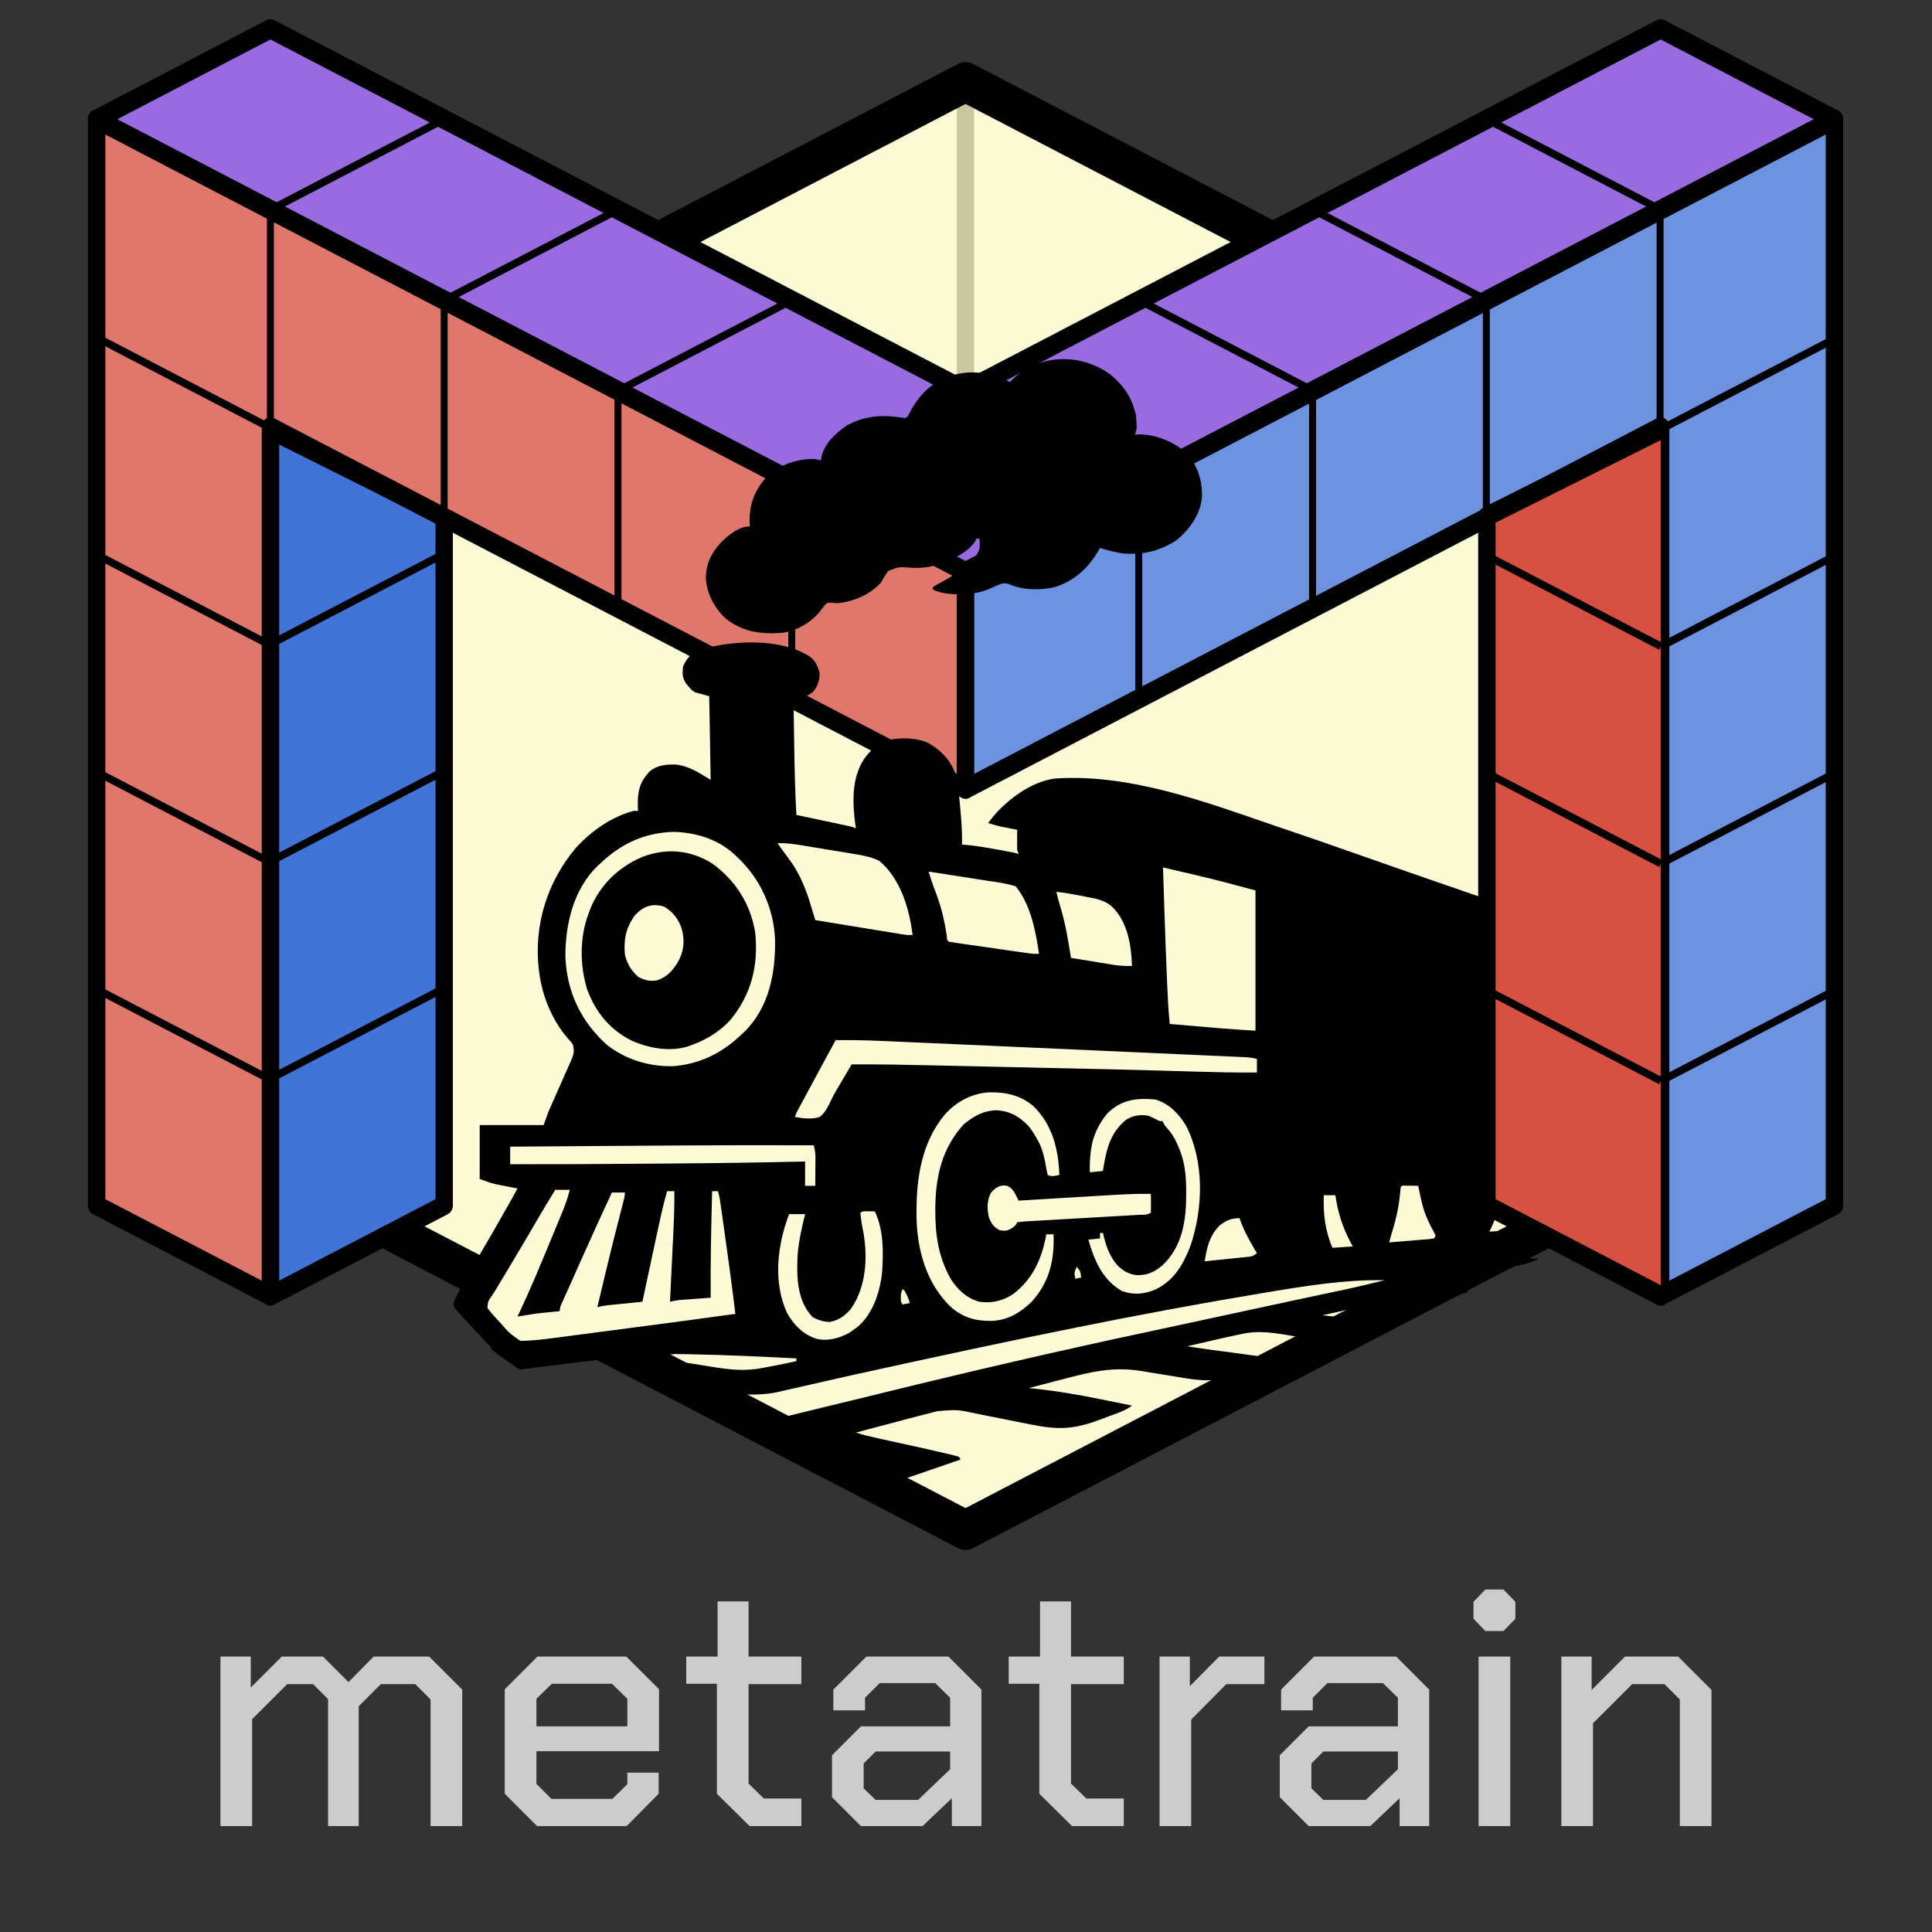 <?xml version="1.0" encoding="UTF-8" standalone="no"?>
<!DOCTYPE svg PUBLIC "-//W3C//DTD SVG 1.1//EN" "http://www.w3.org/Graphics/SVG/1.1/DTD/svg11.dtd">
<svg width="100%" height="100%" viewBox="0 0 1182 1182" version="1.1" xmlns="http://www.w3.org/2000/svg" xmlns:xlink="http://www.w3.org/1999/xlink" xml:space="preserve" xmlns:serif="http://www.serif.com/" style="fill-rule:evenodd;clip-rule:evenodd;stroke-linejoin:bevel;">
    <rect x="0" y="0" width="1182" height="1182" fill="#333333" stroke="none"/>
    <g transform="matrix(1.297,0,0,1.361,-496.585,945.338)">
        <g transform="matrix(160.614,0,0,153.035,475.619,126.284)">
            <path d="M0.07,-0.498L0.159,-0.498L0.159,-0.407L0.25,-0.498L0.371,-0.498L0.446,-0.423L0.52,-0.498L0.683,-0.498L0.78,-0.401L0.78,-0L0.687,-0L0.687,-0.372L0.642,-0.417L0.541,-0.417L0.476,-0.352L0.476,-0L0.386,-0L0.386,-0.373L0.342,-0.417L0.266,-0.417L0.163,-0.314L0.163,-0L0.07,-0L0.07,-0.498Z" style="fill:rgb(204,204,204);fill-rule:nonzero;"/>
        </g>
        <g transform="matrix(160.614,0,0,153.035,611.338,126.284)">
            <path d="M0.06,-0.095L0.06,-0.402L0.156,-0.498L0.417,-0.498L0.513,-0.402L0.513,-0.22L0.153,-0.22L0.153,-0.124L0.197,-0.08L0.376,-0.08L0.42,-0.123L0.42,-0.157L0.512,-0.157L0.512,-0.095L0.418,-0L0.155,-0L0.06,-0.095ZM0.42,-0.293L0.42,-0.374L0.375,-0.418L0.198,-0.418L0.153,-0.374L0.153,-0.293L0.42,-0.293Z" style="fill:rgb(204,204,204);fill-rule:nonzero;"/>
        </g>
        <g transform="matrix(160.614,0,0,153.035,702.567,126.284)">
            <path d="M0.115,-0.095L0.115,-0.418L0.025,-0.418L0.025,-0.498L0.117,-0.498L0.117,-0.66L0.208,-0.66L0.208,-0.498L0.363,-0.498L0.363,-0.417L0.208,-0.417L0.208,-0.125L0.253,-0.081L0.363,-0.081L0.363,-0L0.211,-0L0.115,-0.095Z" style="fill:rgb(204,204,204);fill-rule:nonzero;"/>
        </g>
        <g transform="matrix(160.614,0,0,153.035,766.491,126.284)">
            <path d="M0.055,-0.085L0.055,-0.208L0.14,-0.293L0.402,-0.293L0.402,-0.377L0.358,-0.42L0.195,-0.42L0.152,-0.377L0.152,-0.34L0.059,-0.34L0.059,-0.401L0.156,-0.498L0.397,-0.498L0.494,-0.401L0.494,-0L0.407,-0L0.407,-0.082L0.321,-0L0.14,-0L0.055,-0.085ZM0.308,-0.077L0.402,-0.167L0.402,-0.219L0.183,-0.219L0.148,-0.184L0.148,-0.111L0.183,-0.077L0.308,-0.077Z" style="fill:rgb(204,204,204);fill-rule:nonzero;"/>
        </g>
        <g transform="matrix(160.614,0,0,153.035,854.668,126.284)">
            <path d="M0.115,-0.095L0.115,-0.418L0.025,-0.418L0.025,-0.498L0.117,-0.498L0.117,-0.66L0.208,-0.66L0.208,-0.498L0.363,-0.498L0.363,-0.417L0.208,-0.417L0.208,-0.125L0.253,-0.081L0.363,-0.081L0.363,-0L0.211,-0L0.115,-0.095Z" style="fill:rgb(204,204,204);fill-rule:nonzero;"/>
        </g>
        <g transform="matrix(160.614,0,0,153.035,918.593,126.284)">
            <path d="M0.07,-0.498L0.159,-0.498L0.159,-0.411L0.245,-0.498L0.378,-0.498L0.378,-0.417L0.266,-0.417L0.163,-0.313L0.163,-0L0.07,-0L0.07,-0.498Z" style="fill:rgb(204,204,204);fill-rule:nonzero;"/>
        </g>
        <g transform="matrix(160.614,0,0,153.035,977.699,126.284)">
            <path d="M0.055,-0.085L0.055,-0.208L0.14,-0.293L0.402,-0.293L0.402,-0.377L0.358,-0.42L0.195,-0.42L0.152,-0.377L0.152,-0.34L0.059,-0.34L0.059,-0.401L0.156,-0.498L0.397,-0.498L0.494,-0.401L0.494,-0L0.407,-0L0.407,-0.082L0.321,-0L0.14,-0L0.055,-0.085ZM0.308,-0.077L0.402,-0.167L0.402,-0.219L0.183,-0.219L0.148,-0.184L0.148,-0.111L0.183,-0.077L0.308,-0.077Z" style="fill:rgb(204,204,204);fill-rule:nonzero;"/>
        </g>
        <g transform="matrix(160.614,0,0,153.035,1067.48,126.284)">
            <path d="M0.065,-0.609L0.065,-0.659L0.1,-0.695L0.153,-0.695L0.188,-0.659L0.188,-0.609L0.153,-0.573L0.1,-0.573L0.065,-0.609ZM0.08,-0.498L0.173,-0.498L0.173,-0L0.08,-0L0.08,-0.498Z" style="fill:rgb(204,204,204);fill-rule:nonzero;"/>
        </g>
        <g transform="matrix(160.614,0,0,153.035,1108.12,126.284)">
            <path d="M0.07,-0.498L0.159,-0.498L0.159,-0.4L0.257,-0.498L0.413,-0.498L0.511,-0.4L0.511,-0L0.418,-0L0.418,-0.372L0.373,-0.417L0.278,-0.417L0.163,-0.302L0.163,-0L0.07,-0L0.07,-0.498Z" style="fill:rgb(204,204,204);fill-rule:nonzero;"/>
        </g>
    </g>
    <g transform="matrix(0.9,0,0,0.9,32.48,-1.451)">
        <g transform="matrix(1.667,0,0,1.667,-413.386,-336.258)">
            <g id="path1" transform="matrix(4.663,0,0,5.208,-372.047,-1535.43)">
                <path d="M151.973,368.504L151.973,425.197L212.762,453.543L273.551,425.197L273.551,368.504L212.762,340.157L151.973,368.504Z" style="fill:white;fill-rule:nonzero;"/>
            </g>
            <g id="path12" transform="matrix(4.663,1.33597e-07,1.49218e-07,4.167,-372.047,-1181.1)">
                <path d="M212.762,340.157L212.762,406.373" style="fill:none;fill-rule:nonzero;stroke:rgb(153,153,153);stroke-width:1.52px;"/>
            </g>
            <g id="path11" serif:id="path1" transform="matrix(4.663,0,0,5.208,-372.047,-1535.43)">
                <path d="M151.973,368.504L151.973,425.197L212.762,453.543L273.551,425.197L273.551,368.504L212.762,340.157L151.973,368.504Z" style="fill:rgb(253,246,174);fill-opacity:0.5;fill-rule:nonzero;stroke:black;stroke-width:3.12px;stroke-linejoin:round;"/>
            </g>
        </g>
        <g transform="matrix(1.667,0,0,1.667,-413.386,-336.258)">
            <g id="path7" transform="matrix(4.663,0,0,5.208,-372.047,-1557.12)">
                <path d="M151.973,340.157L136.776,347.244L212.762,382.677L288.749,347.244L273.551,340.157L212.762,368.504L151.973,340.157" style="fill:rgb(152,108,224);fill-rule:nonzero;stroke:black;stroke-width:1.52px;stroke-linecap:round;stroke-linejoin:round;"/>
            </g>
            <g id="path46" transform="matrix(4.663,0,0,5.208,-442.913,-1520.21)">
                <path d="M212.762,368.504L227.959,361.417L212.762,368.504Z" style="fill:none;fill-rule:nonzero;stroke:black;stroke-width:0.61px;stroke-linejoin:miter;"/>
            </g>
            <g id="path461" serif:id="path46" transform="matrix(4.663,0,0,5.208,-513.779,-1557.12)">
                <path d="M212.762,368.504L227.959,361.417L212.762,368.504Z" style="fill:none;fill-rule:nonzero;stroke:black;stroke-width:0.61px;stroke-linejoin:miter;"/>
            </g>
            <g id="path462" serif:id="path46" transform="matrix(4.663,0,0,5.208,-584.646,-1594.03)">
                <path d="M212.762,368.504L227.959,361.417L212.762,368.504Z" style="fill:none;fill-rule:nonzero;stroke:black;stroke-width:0.61px;stroke-linejoin:miter;"/>
            </g>
            <g id="path463" serif:id="path46" transform="matrix(4.663,0,0,5.208,-655.512,-1630.94)">
                <path d="M212.762,368.504L227.959,361.417L212.762,368.504Z" style="fill:none;fill-rule:nonzero;stroke:black;stroke-width:0.61px;stroke-linejoin:miter;"/>
            </g>
            <g id="path464" serif:id="path46" transform="matrix(4.663,0,0,5.208,-442.913,-1520.21)">
                <path d="M243.157,368.504L227.959,361.417L243.157,368.504Z" style="fill:none;fill-rule:nonzero;stroke:black;stroke-width:0.61px;stroke-linejoin:miter;"/>
            </g>
            <g id="path465" serif:id="path46" transform="matrix(4.663,0,0,5.208,-372.047,-1557.12)">
                <path d="M243.157,368.504L227.959,361.417L243.157,368.504Z" style="fill:none;fill-rule:nonzero;stroke:black;stroke-width:0.61px;stroke-linejoin:miter;"/>
            </g>
            <g id="path466" serif:id="path46" transform="matrix(4.663,0,0,5.208,-301.181,-1594.03)">
                <path d="M243.157,368.504L227.959,361.417L243.157,368.504Z" style="fill:none;fill-rule:nonzero;stroke:black;stroke-width:0.61px;stroke-linejoin:miter;"/>
            </g>
            <g id="path467" serif:id="path46" transform="matrix(4.663,0,0,5.208,-230.315,-1630.94)">
                <path d="M243.157,368.504L227.959,361.417L243.157,368.504Z" style="fill:none;fill-rule:nonzero;stroke:black;stroke-width:0.61px;stroke-linejoin:miter;"/>
            </g>
        </g>
        <g transform="matrix(1.667,0,0,1.667,-413.386,-336.258)">
            <g id="path8" transform="matrix(4.663,0,0,5.208,-372.047,-1557.12)">
                <path d="M151.973,439.37L167.17,432.283L167.17,378.337L151.973,371.534L151.973,439.37Z" style="fill:rgb(66,115,215);fill-rule:nonzero;stroke:black;stroke-width:1.52px;stroke-linecap:round;stroke-linejoin:round;"/>
            </g>
            <g id="path38" transform="matrix(4.663,0,0,5.208,-372.047,-1468.54)">
                <path d="M167.17,398.268L151.973,405.354" style="fill:none;fill-rule:nonzero;stroke:black;stroke-width:0.61px;stroke-linejoin:miter;"/>
            </g>
            <g id="path381" serif:id="path38" transform="matrix(4.663,0,0,5.208,-372.047,-1645.7)">
                <path d="M167.17,398.268L151.973,405.354" style="fill:none;fill-rule:nonzero;stroke:black;stroke-width:0.61px;stroke-linejoin:miter;"/>
            </g>
            <g id="path382" serif:id="path38" transform="matrix(4.663,0,0,5.208,-372.047,-1557.12)">
                <path d="M167.17,398.268L151.973,405.354" style="fill:none;fill-rule:nonzero;stroke:black;stroke-width:0.61px;stroke-linejoin:miter;"/>
            </g>
        </g>
        <g transform="matrix(1.667,0,0,1.667,-413.386,-336.258)">
            <g id="path5" transform="matrix(4.663,0,0,5.208,-372.047,-1557.12)">
                <path d="M151.973,439.37L136.776,432.283L136.776,347.244L212.762,382.677L212.762,399.685L151.973,371.339L151.973,439.37Z" style="fill:rgb(224,119,108);fill-rule:nonzero;stroke:black;stroke-width:1.52px;stroke-linecap:round;stroke-linejoin:round;"/>
            </g>
            <g id="path21" transform="matrix(4.663,0,0,5.208,-584.646,-1667.45)">
                <path d="M197.565,392.598L182.368,385.512" style="fill:none;fill-rule:nonzero;stroke:black;stroke-width:0.61px;stroke-linejoin:miter;"/>
            </g>
            <g id="path211" serif:id="path21" transform="matrix(4.663,0,0,5.208,-584.646,-1578.86)">
                <path d="M197.565,392.598L182.368,385.512" style="fill:none;fill-rule:nonzero;stroke:black;stroke-width:0.61px;stroke-linejoin:miter;"/>
            </g>
            <g id="path212" serif:id="path21" transform="matrix(4.663,0,0,5.208,-584.646,-1490.28)">
                <path d="M197.565,392.598L182.368,385.512" style="fill:none;fill-rule:nonzero;stroke:black;stroke-width:0.61px;stroke-linejoin:miter;"/>
            </g>
            <g id="path213" serif:id="path21" transform="matrix(4.663,0,0,5.208,-584.646,-1401.7)">
                <path d="M197.565,392.598L182.368,385.512" style="fill:none;fill-rule:nonzero;stroke:black;stroke-width:0.61px;stroke-linejoin:miter;"/>
            </g>
            <g id="path214" serif:id="path21" transform="matrix(4.663,0,0,5.208,-584.646,-1667.45)">
                <path d="M197.565,375.591L197.565,392.598" style="fill:none;fill-rule:nonzero;stroke:black;stroke-width:0.61px;stroke-linejoin:miter;"/>
            </g>
            <g id="path215" serif:id="path21" transform="matrix(4.663,0,0,5.208,-513.779,-1630.25)">
                <path d="M197.565,375.591L197.565,392.598" style="fill:none;fill-rule:nonzero;stroke:black;stroke-width:0.61px;stroke-linejoin:miter;"/>
            </g>
            <g id="path216" serif:id="path21" transform="matrix(4.663,0,0,5.208,-442.913,-1593.34)">
                <path d="M197.565,375.591L197.565,392.598" style="fill:none;fill-rule:nonzero;stroke:black;stroke-width:0.61px;stroke-linejoin:miter;"/>
            </g>
            <g id="path217" serif:id="path21" transform="matrix(4.663,0,0,5.208,-372.047,-1556.43)">
                <path d="M197.565,375.591L197.565,392.598" style="fill:none;fill-rule:nonzero;stroke:black;stroke-width:0.61px;stroke-linejoin:miter;"/>
            </g>
        </g>
        <g transform="matrix(1.667,0,0,1.667,-413.386,-336.258)">
            <g id="path6" transform="matrix(4.663,0,0,5.208,-372.047,-1557.12)">
                <path d="M288.749,432.283L288.749,347.244L212.762,382.677L212.762,399.685L273.551,371.339L273.551,439.37L288.749,432.283Z" style="fill:rgb(108,146,224);fill-rule:nonzero;stroke:black;stroke-width:1.52px;stroke-linecap:round;stroke-linejoin:round;"/>
            </g>
            <g id="path218" serif:id="path21" transform="matrix(-4.663,0,0,5.208,1824.54,-1666.75)">
                <path d="M197.565,392.598L182.368,385.512" style="fill:none;fill-rule:nonzero;stroke:black;stroke-width:0.61px;stroke-linejoin:miter;"/>
            </g>
            <g id="path219" serif:id="path21" transform="matrix(-4.663,0,0,5.208,1824.54,-1578.17)">
                <path d="M197.565,392.598L182.368,385.512" style="fill:none;fill-rule:nonzero;stroke:black;stroke-width:0.61px;stroke-linejoin:miter;"/>
            </g>
            <g id="path2110" serif:id="path21" transform="matrix(-4.663,0,0,5.208,1824.54,-1489.59)">
                <path d="M197.565,392.598L182.368,385.512" style="fill:none;fill-rule:nonzero;stroke:black;stroke-width:0.61px;stroke-linejoin:miter;"/>
            </g>
            <g id="path2111" serif:id="path21" transform="matrix(-4.663,0,0,5.208,1824.54,-1401)">
                <path d="M197.565,392.598L182.368,385.512" style="fill:none;fill-rule:nonzero;stroke:black;stroke-width:0.61px;stroke-linejoin:miter;"/>
            </g>
            <g id="path2112" serif:id="path21" transform="matrix(-4.663,0,0,5.208,1824.54,-1666.75)">
                <path d="M197.565,375.591L197.565,392.598" style="fill:none;fill-rule:nonzero;stroke:black;stroke-width:0.61px;stroke-linejoin:miter;"/>
            </g>
            <g id="path2113" serif:id="path21" transform="matrix(-4.663,0,0,5.208,1753.68,-1629.55)">
                <path d="M197.565,375.591L197.565,392.598" style="fill:none;fill-rule:nonzero;stroke:black;stroke-width:0.61px;stroke-linejoin:miter;"/>
            </g>
            <g id="path2114" serif:id="path21" transform="matrix(-4.663,0,0,5.208,1682.81,-1592.64)">
                <path d="M197.565,375.591L197.565,392.598" style="fill:none;fill-rule:nonzero;stroke:black;stroke-width:0.61px;stroke-linejoin:miter;"/>
            </g>
            <g id="path2115" serif:id="path21" transform="matrix(-4.663,0,0,5.208,1611.95,-1555.74)">
                <path d="M197.565,375.591L197.565,392.598" style="fill:none;fill-rule:nonzero;stroke:black;stroke-width:0.61px;stroke-linejoin:miter;"/>
            </g>
        </g>
        <g transform="matrix(0.237,0,0,0.22,366.56,230.333)">
            <g transform="matrix(14.191,0,0,15.307,-1212.14,-1337.22)">
                <path d="M116.237,257.485L77.714,257.45L61.401,282.835L70.084,291.745L117.865,286.984L116.237,257.485Z" style="fill:white;"/>
            </g>
            <g transform="matrix(14.191,0,0,15.307,-1212.14,-1337.22)">
                <path d="M116.237,257.485L77.714,257.45L61.401,282.835L70.084,291.745L117.865,286.984L116.237,257.485Z" style="fill:rgb(253,246,174);fill-opacity:0.5;"/>
            </g>
            <g transform="matrix(4.167,0,0,4.167,1484.07,116.153)">
                <path d="M0,0C9.826,8.416 15.466,17.906 18.051,30.613C18.793,40.449 18.793,40.449 17.301,44.926C18.208,44.864 19.116,44.802 20.051,44.738C31.693,44.809 42.957,49.708 51.551,57.426C60.287,66.738 63.642,78.107 63.516,90.578C62.69,103.443 55.643,114.388 46.301,122.926C34.442,131.444 22.703,134.29 8.301,132.926C3.147,132 -1.739,130.579 -6.699,128.926C-7.1,129.688 -7.501,130.449 -7.914,131.234C-14.79,143.724 -23.649,152.781 -37.199,157.801C-47.676,160.565 -59.71,160.335 -69.535,155.703C-73,154.458 -74.954,155.594 -78.215,157.047C-80.028,157.92 -81.841,158.795 -83.652,159.672C-90.343,162.426 -96.476,163.287 -103.637,163.238C-104.423,163.237 -105.209,163.236 -106.019,163.234C-111.763,163.139 -116.407,162.278 -121.699,159.926L-121.699,157.926C-119.288,156.352 -116.869,154.879 -114.387,153.426C-105.028,147.751 -93.679,140.668 -89.699,129.926C-89.342,127.113 -89.445,124.776 -89.699,121.926L-91.699,121.926C-92.04,122.778 -92.04,122.778 -92.387,123.648C-96.838,131.372 -106.607,136.727 -114.699,139.926C-115.689,140.318 -116.679,140.71 -117.699,141.113C-124.441,143.403 -129.713,144.015 -136.769,143.635C-145.146,142.873 -145.146,142.873 -152.504,146.078C-154.459,148.94 -156.055,151.878 -157.699,154.926C-165.511,163.757 -176.011,168.723 -187.699,169.926C-188.916,169.781 -190.133,169.637 -191.387,169.488C-194.706,169.574 -194.706,169.574 -196.332,171.641C-197.491,173.217 -198.632,174.806 -199.758,176.406C-206.065,184.592 -215.48,190.355 -225.699,191.926C-240.671,192.957 -252.765,191.287 -264.547,181.09C-272.402,173.192 -277.596,162.134 -278.012,150.926C-277.843,139.682 -273.297,130.661 -265.629,122.805C-260.854,118.271 -254.675,112.926 -247.699,112.926C-247.769,111.744 -247.769,111.744 -247.84,110.539C-248.303,96.557 -244.459,85.782 -235.387,75.238C-225.876,67.055 -216.338,63.002 -203.699,62.926C-202.024,63.213 -200.353,63.533 -198.699,63.926C-198.595,63.045 -198.49,62.165 -198.383,61.258C-196.382,51.504 -188.523,43.594 -180.699,37.926C-167.051,30.151 -154.798,30.02 -139.699,32.926C-139.287,32.02 -138.874,31.113 -138.449,30.18C-132.202,16.836 -124.518,7.48 -110.563,1.605C-96.816,-3.137 -84.334,-1.741 -71.32,4.563C-70.455,5.012 -69.59,5.462 -68.699,5.926C-68.31,5.49 -67.921,5.054 -67.52,4.605C-49.297,-14.793 -20.873,-16.04 0,0Z" style="fill-rule:nonzero;"/>
            </g>
            <g transform="matrix(4.167,0,0,4.167,625.606,990.306)">
                <path d="M0,0C3.75,3.423 5.248,7.217 6.332,12.129C6.287,17.214 5.12,21.561 2.02,25.629C-2.508,29.84 -5.633,30.212 -11.668,30.129C-11.559,38.076 -11.446,46.024 -11.329,53.971C-11.274,57.664 -11.221,61.357 -11.171,65.05C-10.933,82.425 -10.564,99.773 -9.668,117.129C-8.497,117.396 -7.326,117.664 -6.12,117.939C-1.784,118.93 2.55,119.924 6.885,120.919C8.762,121.35 10.64,121.779 12.519,122.208C15.215,122.824 17.91,123.443 20.605,124.063C21.448,124.254 22.291,124.446 23.159,124.643C29.104,126.015 29.104,126.015 31.332,127.129C31.092,125.512 31.092,125.512 30.848,123.863C29.23,110.822 28.524,95.513 33.332,83.129C33.599,82.413 33.866,81.698 34.141,80.961C37.669,72.853 44.111,65.561 52.23,61.941C61.377,59.545 72.65,59.603 81.23,63.805C90.745,69.8 97.809,78.072 100.332,89.129C102.119,98.115 102.734,107.259 103.457,116.379C103.545,117.48 103.633,118.58 103.723,119.715C104.207,126.2 104.447,132.626 104.332,139.129C105.181,139.194 105.181,139.194 106.047,139.26C113.392,139.899 120.541,141.202 127.77,142.629C128.939,142.854 130.109,143.08 131.314,143.313C139.901,144.985 139.901,144.985 143.332,146.129C143.002,145.139 142.672,144.149 142.332,143.129C142.262,140.556 142.238,138.012 142.27,135.441C142.274,134.74 142.279,134.038 142.283,133.314C142.295,131.586 142.313,129.857 142.332,128.129C141.391,127.936 140.45,127.742 139.48,127.543C138.235,127.283 136.99,127.022 135.707,126.754C134.477,126.499 133.248,126.243 131.98,125.98C128.674,125.209 125.531,124.261 122.332,123.129C123.178,121.936 124.035,120.75 124.895,119.566C125.37,118.905 125.846,118.244 126.336,117.563C136.646,104.992 151.885,92.572 168.332,90.129C219.848,86.355 272.292,107.635 319.709,125.162C323.466,126.547 327.228,127.917 330.992,129.285C343.769,133.932 356.502,138.686 369.207,143.524C396.74,154.003 424.348,164.288 451.957,174.566C452.844,174.897 453.732,175.227 454.646,175.568C463.508,178.866 472.375,182.153 481.258,185.395C482.296,185.774 482.296,185.774 483.356,186.161C486.503,187.309 489.651,188.454 492.801,189.594C493.893,189.991 494.985,190.388 496.109,190.797C497.03,191.13 497.95,191.463 498.898,191.805C504.086,193.805 509.2,195.991 514.332,198.129L514.332,384.129C486.332,386.129 486.332,386.129 476.332,386.129C476.415,387.593 476.497,389.058 476.582,390.566C476.566,403.02 472.476,414.932 467.332,426.129C480.418,425.492 493.381,424.105 506.395,422.629C519.031,421.198 531.629,419.801 544.332,419.129C542.767,422.259 540.268,422.449 537.02,423.629C536.326,423.882 535.632,424.135 534.917,424.395C533.312,424.978 531.706,425.557 530.098,426.134C527.045,427.232 523.999,428.348 520.953,429.465C505.206,435.199 489.385,440.313 473.332,445.129C482.572,445.459 491.812,445.789 501.332,446.129C496.634,449.261 491.32,450.197 485.895,451.629C485.261,451.798 484.628,451.967 483.976,452.141C469.022,456.12 453.922,459.478 438.811,462.803C437.881,463.009 436.951,463.216 435.992,463.428C434.238,463.818 432.483,464.202 430.727,464.582C429.55,464.844 429.55,464.844 428.349,465.111C427.667,465.26 426.985,465.409 426.282,465.563C424.14,466.185 422.294,467.078 420.332,468.129C421.446,469.469 421.446,469.469 424.291,469.242C426.232,469.235 426.232,469.235 428.211,469.227C428.898,469.225 429.584,469.224 430.292,469.222C432.493,469.217 434.694,469.204 436.895,469.191C438.383,469.186 439.872,469.182 441.361,469.178C445.018,469.167 448.675,469.149 452.332,469.129L452.332,471.129C438.366,475.548 424.381,478.584 409.641,477.996C395.322,477.427 382.598,480.535 368.801,484.225C363.34,485.648 357.839,486.895 352.332,488.129C353.001,488.209 353.671,488.29 354.361,488.373C357.456,488.746 360.55,489.125 363.645,489.504C364.697,489.63 365.75,489.757 366.834,489.887C372.092,490.534 377.335,491.241 382.563,492.105C383.457,492.253 384.352,492.401 385.274,492.553C385.953,492.743 386.632,492.933 387.332,493.129C387.662,493.789 387.992,494.449 388.332,495.129C385.126,496.592 381.917,498.049 378.707,499.504C377.803,499.916 376.9,500.329 375.969,500.754C375.086,501.154 374.203,501.553 373.293,501.965C372.486,502.331 371.68,502.698 370.849,503.076C356.472,509.092 341.497,505.132 326.688,502.542C316.06,500.7 306.966,499.517 296.332,502.129C294.845,502.47 293.357,502.81 291.869,503.149C286.905,504.297 281.963,505.522 277.02,506.754C275.296,507.179 273.573,507.603 271.85,508.027C267.676,509.055 263.503,510.09 259.332,511.129C269.925,512.974 280.56,514.466 291.208,515.952C299.951,517.174 308.663,518.439 317.332,520.129L317.332,522.129C313.396,523.715 309.458,525.297 305.52,526.879C304.419,527.322 303.319,527.766 302.186,528.223C299.97,529.111 297.751,529.991 295.529,530.861C293.521,531.658 291.524,532.483 289.545,533.35C276.409,538.813 262.774,535.686 249.27,533.254C247.709,532.981 246.149,532.709 244.588,532.438C243.443,532.238 243.443,532.238 242.274,532.035C240.753,531.77 239.232,531.506 237.71,531.242C236.978,531.115 236.246,530.988 235.492,530.856C234.784,530.734 234.076,530.611 233.347,530.484C231.522,530.162 229.701,529.826 227.879,529.487C208.8,526.153 193.724,529.891 175.332,535.129C172.9,535.805 170.468,536.48 168.035,537.152C162.128,538.79 156.228,540.45 150.332,542.129C150.928,542.193 151.524,542.256 152.138,542.322C168.11,544.071 183.653,546.843 199.332,550.316C201.487,550.785 203.642,551.254 205.797,551.721C210.978,552.846 216.156,553.982 221.332,555.129C218.054,557.859 214.714,559.357 210.766,560.941C210.131,561.196 209.497,561.451 208.844,561.714C207.503,562.252 206.161,562.786 204.817,563.317C202.797,564.118 200.782,564.931 198.768,565.746C181.262,572.771 170.622,573.231 152.18,569.223C150.83,568.934 149.481,568.647 148.131,568.36C143.168,567.303 138.206,566.235 133.245,565.166C129.039,564.259 124.831,563.358 120.622,562.463C118.672,562.047 116.723,561.623 114.775,561.199C101.227,558.041 101.227,558.041 87.582,559.211C86.578,559.479 85.573,559.747 84.538,560.023C82.951,560.478 82.951,560.478 81.332,560.941C80.204,561.249 79.075,561.556 77.913,561.873C74.754,562.741 71.601,563.628 68.45,564.526C66.19,565.169 63.928,565.808 61.667,566.446C51.544,569.304 41.434,572.201 31.332,575.129C36.578,577.002 41.898,578.286 47.313,579.555C48.28,579.784 49.247,580.014 50.244,580.25C53.335,580.983 56.427,581.713 59.52,582.441C71.116,585.176 82.713,587.913 94.258,590.859C95.064,591.059 95.87,591.259 96.7,591.465C98.595,591.957 100.467,592.534 102.332,593.129C102.662,593.789 102.992,594.449 103.332,595.129C95.444,598.082 87.547,601.01 79.64,603.911C76.962,604.897 74.291,605.898 71.621,606.906C69.776,607.573 69.776,607.573 67.895,608.254C66.885,608.628 65.876,609.002 64.836,609.387C55.44,611.377 46.571,609.874 37.418,607.461C35.776,607.046 35.776,607.046 34.101,606.622C30.633,605.742 27.17,604.842 23.707,603.941C21.409,603.356 19.111,602.772 16.813,602.189C-1.07,597.632 -1.07,597.632 -8.011,595.552C-8.821,595.313 -9.63,595.073 -10.465,594.826C-11.921,594.39 -13.373,593.94 -14.82,593.472C-24.184,590.668 -46.614,571.439 -39.616,569.492C-1.261,558.832 5.851,557.325 44.332,547.129C45.42,546.841 45.42,546.841 46.529,546.547C107.883,530.285 169.428,514.856 231.296,500.667C240.78,498.491 250.258,496.289 259.734,494.078C260.864,493.815 260.864,493.815 262.016,493.546C265.876,492.646 269.737,491.745 273.597,490.844C293.694,486.155 313.794,481.476 333.906,476.852C335.411,476.505 336.916,476.159 338.421,475.813C350.156,473.114 350.156,473.114 355.597,471.869C375.548,467.332 375.548,467.332 395.332,462.129C367.835,461.658 341.313,466.284 314.332,471.129C313.055,471.358 311.778,471.587 310.462,471.823C227.823,486.671 145.846,504.751 28.933,532.492C24.498,533.578 20.059,534.652 15.621,535.727C5.268,538.237 -5.078,540.776 -15.422,543.328C-17.661,543.881 -19.901,544.433 -22.141,544.984C-54.28,552.903 -107.573,534.389 -109.774,533.968C-112.928,533.366 -127.622,519.919 -130.78,519.337C-131.704,519.156 -200.098,528.39 -200.098,528.39C-200.098,528.39 -223.316,511.987 -219.668,512.129C-220.022,511.725 -220.377,511.322 -220.742,510.906C-222.721,508.65 -224.694,506.389 -226.668,504.129C-227.167,503.561 -227.665,502.992 -228.179,502.407C-232.038,498.006 -235.867,493.58 -239.668,489.129C-240.396,488.281 -241.125,487.433 -241.875,486.559C-245.701,481.846 -245.701,481.846 -245.57,478.977C-244.255,474.826 -242.332,471.063 -240.355,467.191C-239.908,466.307 -239.461,465.422 -239,464.51C-235.371,457.387 -231.57,450.365 -227.714,443.364C-222.75,434.335 -217.923,425.236 -213.105,416.129C-212.708,415.378 -212.311,414.628 -211.901,413.855C-210.759,411.697 -209.617,409.538 -208.477,407.379C-208.136,406.736 -207.796,406.093 -207.446,405.431C-205.471,401.687 -203.547,397.922 -201.668,394.129C-202.875,393.875 -204.081,393.621 -205.324,393.359C-206.939,393.012 -208.553,392.664 -210.168,392.316C-211.355,392.068 -211.355,392.068 -212.566,391.814C-213.353,391.644 -214.139,391.473 -214.949,391.297C-216.018,391.069 -216.018,391.069 -217.107,390.837C-220.703,389.843 -224.175,388.439 -227.668,387.129L-227.668,347.129L-183.668,347.129C-182.183,342.674 -182.183,342.674 -180.668,338.129C-180.021,336.434 -179.355,334.747 -178.659,333.072C-178.296,332.191 -177.932,331.31 -177.558,330.402C-177.177,329.483 -176.795,328.564 -176.402,327.617C-175.587,325.623 -174.771,323.629 -173.957,321.635C-172.684,318.525 -171.408,315.416 -170.118,312.313C-168.866,309.295 -167.633,306.269 -166.402,303.242C-166.013,302.317 -165.623,301.392 -165.222,300.439C-163.291,295.642 -161.984,292.268 -163.668,287.129C-164.981,285.047 -164.981,285.047 -166.73,283.191C-177.799,269.583 -184.584,251.474 -186.668,234.129C-186.778,233.23 -186.887,232.332 -187,231.406C-190.402,199.16 -181.377,166.873 -161.293,141.379C-150.968,129.263 -137.239,118.582 -121.668,114.129L-118.668,114.129C-118.714,113.151 -118.761,112.172 -118.809,111.164C-119.103,100.48 -117.845,92.624 -110.352,84.57C-105.193,80.154 -99.052,79.567 -92.457,79.785C-83.263,80.918 -76.427,86.191 -68.668,91.129C-68.998,70.669 -69.328,50.209 -69.668,29.129C-72.968,28.139 -76.268,27.149 -79.668,26.129C-82.141,24.156 -82.141,24.156 -83.73,22.066C-84.278,21.374 -84.826,20.682 -85.391,19.969C-88.261,15.834 -88.257,12.047 -87.668,7.129C-85.696,1.877 -82.228,-2.675 -77.109,-5.066C-54.28,-12.439 -20.713,-14.526 0,0ZM-144.668,153.129C-145.333,153.785 -145.998,154.441 -146.684,155.117C-163.341,172.638 -168.736,198.722 -168.668,222.129C-167.819,247.419 -158.536,269.66 -140.34,287.398C-127.743,298.306 -111.132,303.891 -94.59,303.469C-75.654,301.828 -60.783,293.582 -47.668,280.129C-47.003,279.473 -46.338,278.817 -45.652,278.141C-28.247,259.834 -23.99,233.879 -24.352,209.676C-25.14,186.867 -34.395,164.205 -50.668,148.129C-51.354,147.421 -52.04,146.714 -52.746,145.984C-63.962,135.122 -78.586,130.208 -93.98,129.691C-114.361,130.215 -130.638,138.738 -144.668,153.129ZM-22.668,138.129C-22.123,138.947 -22.123,138.947 -21.566,139.781C-20.5,141.381 -19.436,142.983 -18.375,144.586C-17.332,146.14 -16.271,147.682 -15.18,149.203C-7.254,160.418 -2.747,172.849 0.757,186.012C1.585,189.06 2.461,192.093 3.332,195.129C11.476,196.567 19.621,198.002 27.767,199.432C31.55,200.096 35.332,200.761 39.114,201.429C42.764,202.074 46.414,202.716 50.065,203.355C51.458,203.599 52.85,203.845 54.242,204.092C56.192,204.437 58.143,204.778 60.095,205.119C61.205,205.315 62.315,205.51 63.459,205.711C66.508,206.225 66.508,206.225 70.332,206.129C68.094,186.925 62.212,164.631 47.332,151.129C41.059,147.89 34.556,146.852 27.645,145.648C26.428,145.431 25.212,145.213 23.958,144.989C21.394,144.532 18.829,144.079 16.263,143.63C12.344,142.943 8.428,142.241 4.512,141.537C2.014,141.094 -0.483,140.652 -2.98,140.211C-4.147,140.002 -5.314,139.792 -6.516,139.577C-11.976,138.629 -17.125,137.862 -22.668,138.129ZM248.268,157.474C244.821,156.627 242.006,155.922 242.686,155.922C242.707,156.48 244.249,210.673 245.268,235.597C245.352,237.642 245.434,239.686 245.516,241.73C245.922,251.884 246.328,262.014 247.332,272.129C253.323,272.683 259.315,273.234 265.307,273.783C267.339,273.969 269.37,274.157 271.402,274.344C274.348,274.617 277.295,274.887 280.242,275.156C281.57,275.28 281.57,275.28 282.924,275.406C290.725,276.115 298.508,276.607 306.332,277.129L306.332,173.129C292.114,168.982 278.01,164.882 263.651,161.328C261.009,160.673 258.37,160.008 255.73,159.342C254.03,158.917 252.33,158.494 250.629,158.07C249.85,157.874 249.071,157.677 248.268,157.474ZM81.332,159.129C81.805,160.721 82.279,162.313 82.754,163.905C83.018,164.791 83.282,165.677 83.554,166.591C84.533,169.784 85.65,172.92 86.77,176.066C90.22,186.096 92.498,196.615 93.879,207.129C94.01,210.004 94.01,210.004 95.332,211.129C97.115,211.488 98.909,211.79 100.706,212.069C101.855,212.249 103.003,212.429 104.186,212.614C105.437,212.806 106.688,212.998 107.977,213.195C109.253,213.394 110.53,213.592 111.845,213.796C114.552,214.217 117.26,214.634 119.968,215.05C123.436,215.582 126.902,216.12 130.369,216.66C133.675,217.175 136.982,217.685 140.289,218.195C141.534,218.389 142.779,218.583 144.061,218.782C145.219,218.959 146.377,219.136 147.57,219.319C148.588,219.475 149.607,219.632 150.656,219.794C153.544,220.212 153.544,220.212 157.332,220.129C155.122,203.729 151.647,183.641 141.332,170.129C135.119,167.892 128.549,167.043 122.055,165.965C120.888,165.768 119.722,165.571 118.52,165.368C114.812,164.743 111.103,164.123 107.395,163.504C104.873,163.08 102.352,162.655 99.83,162.23C93.665,161.192 87.499,160.159 81.332,159.129ZM169.332,174.129C169.997,177.843 170.968,181.429 171.995,185.057C175.497,197.579 177.476,210.274 179.332,223.129C184.187,223.991 189.043,224.845 193.901,225.692C195.551,225.981 197.201,226.272 198.85,226.565C201.23,226.988 203.611,227.403 205.992,227.816C207.086,228.013 207.086,228.013 208.203,228.214C212.648,228.977 216.822,229.253 221.332,229.129C220.857,213.716 218.349,195.86 206.945,184.496C201.695,180.088 195.865,179.042 189.27,177.754C188.124,177.508 186.979,177.261 185.799,177.008C180.332,175.851 174.877,174.821 169.332,174.129ZM17.332,284.129C13.827,291.117 10.323,298.105 6.823,305.096C5.197,308.341 3.571,311.587 1.943,314.831C0.372,317.962 -1.197,321.094 -2.764,324.226C-3.654,326.004 -4.546,327.78 -5.438,329.556C-5.979,330.637 -6.519,331.718 -7.076,332.831C-7.553,333.784 -8.031,334.737 -8.523,335.718C-9.753,338.183 -9.753,338.183 -10.668,341.129C-4.991,342.137 0.756,343.02 6.332,341.129C10.69,337.535 12.775,331.87 15.056,326.839C16.909,322.903 19.03,319.127 21.148,315.328C22.702,312.526 24.234,309.713 25.758,306.894C26.24,306.001 26.723,305.108 27.22,304.188C27.587,303.509 27.954,302.829 28.332,302.129C47.415,301.984 66.476,302.409 85.551,302.871C90.012,302.978 94.474,303.083 98.936,303.188C106.469,303.366 114.003,303.546 121.536,303.728C129.111,303.911 136.686,304.091 144.261,304.269C211.659,305.853 211.659,305.853 240.284,306.708C241.467,306.743 241.467,306.743 242.675,306.779C250.084,307.001 257.492,307.226 264.901,307.461C279.05,307.911 293.175,308.268 307.332,308.129L307.332,298.129C303.947,297.001 301.133,296.867 297.565,296.694C296.871,296.659 296.178,296.624 295.464,296.588C293.131,296.472 290.798,296.363 288.466,296.253C286.792,296.171 285.118,296.088 283.445,296.006C278.865,295.781 274.285,295.561 269.705,295.342C264.826,295.108 259.947,294.869 255.067,294.631C246.784,294.227 238.5,293.826 230.217,293.428C218.87,292.882 207.523,292.331 196.177,291.778C173.934,290.695 151.691,289.626 129.447,288.565C122.28,288.222 115.112,287.878 107.944,287.533C98.913,287.099 89.883,286.668 80.852,286.241C76.17,286.019 71.487,285.796 66.805,285.57C62.47,285.361 58.135,285.155 53.799,284.953C52.232,284.879 50.666,284.804 49.099,284.727C38.502,284.209 27.942,284.044 17.332,284.129ZM92.422,339.398C76.871,359.717 73.111,385.099 73.02,410.004C73.014,411.299 73.008,412.595 73.002,413.929C73.186,438.111 79.15,463.497 96.145,481.504C104.757,489.775 113.258,492.489 124.957,492.332C136.049,491.664 144.097,486.422 151.816,478.617C164.562,463.968 168.046,447.008 167.332,428.129L162.332,428.129C162.197,428.954 162.061,429.779 161.922,430.629C158.862,447.046 152.619,461.897 139.27,472.629C132.077,477.528 125.046,479.381 116.332,478.129C107.285,475.363 101.444,469.279 96.645,461.336C88.248,445.446 85.904,428.878 85.957,411.129C85.958,410.404 85.959,409.68 85.96,408.934C86.051,386.074 90.316,364.256 105.645,346.441C112.619,340.44 118.88,336.359 128.332,336.129C137.926,336.899 144.106,340.947 150.332,348.129C152.684,351.322 154.58,354.575 156.332,358.129C156.71,358.886 157.087,359.642 157.477,360.422C160.14,366.377 161.299,372.451 162.294,378.86C162.58,380.627 162.949,382.38 163.332,384.129C166.194,385.56 168.266,384.729 171.332,384.129C170.752,365.575 166.701,346.742 153.355,332.961C144.519,324.961 134.243,322.514 122.465,322.848C110.118,323.956 100.314,330.009 92.422,339.398ZM204.219,338.629C198.631,346.033 194.514,354.899 193.332,364.129C193.224,364.865 193.115,365.601 193.004,366.359C192.314,371.635 192.248,376.813 192.332,382.129C196.787,381.634 196.787,381.634 201.332,381.129C201.57,379.497 201.57,379.497 201.813,377.832C203.882,364.451 206.694,352.422 217.332,343.129C221.817,340.074 227.003,339.168 232.332,340.129C234.552,341.033 236.59,342.062 238.668,343.254C240.314,344.284 240.314,344.284 242.332,344.129C242.605,344.722 242.879,345.315 243.16,345.926C244.292,348.053 245.508,349.568 247.082,351.379C250.074,355.302 251.851,359.364 253.582,363.941C253.828,364.58 254.074,365.22 254.327,365.878C258.12,376.368 258.693,386.799 258.645,397.879C258.641,398.874 258.641,398.874 258.638,399.889C258.542,418.341 255.864,437.314 242.332,451.129C236.684,456.048 232.327,458.526 224.738,458.402C219.069,457.758 214.88,455.038 211.082,450.879C205.436,443.641 203.288,436.019 201.332,427.129L199.332,427.129L199.332,431.129C196.692,431.459 194.052,431.789 191.332,432.129C195.286,446.913 200.785,461.7 214.332,470.129C222.48,473.274 229.497,472.592 237.332,469.129C250.424,462.371 256.62,450.335 261.484,436.961C270.4,408.8 271.314,374.148 258.332,347.129C253.346,338.601 247.001,331.179 237.332,328.129C223.959,326.842 213.764,328.406 204.219,338.629ZM-144.355,362.629C-145.124,362.635 -145.893,362.641 -146.685,362.647C-166.679,362.803 -186.674,362.963 -206.668,363.129L-206.668,376.129C-175.753,376.202 -144.842,376.024 -113.929,375.757C-108.842,375.713 -103.755,375.671 -98.668,375.632C-66.993,375.386 -35.333,374.962 -3.668,374.129L-3.668,392.129L3.332,392.129C3.361,388.066 3.379,384.004 3.395,379.941C3.403,378.791 3.411,377.64 3.42,376.455C3.423,375.343 3.426,374.231 3.43,373.086C3.435,372.065 3.44,371.044 3.446,369.991C3.337,367.255 2.899,364.801 2.332,362.129C-7.376,362.095 -17.085,362.077 -26.793,362.066C-27.957,362.065 -27.957,362.065 -29.145,362.064C-67.55,362.027 -105.952,362.33 -144.355,362.629ZM406.332,393.129C406.136,394.969 405.946,396.81 405.787,398.654C404.898,408.854 402.72,418.398 399.873,428.216C399.318,430.178 398.817,432.149 398.332,434.129C402.73,433.75 407.126,433.359 411.522,432.957C413.018,432.822 414.515,432.69 416.012,432.562C418.16,432.377 420.306,432.18 422.453,431.98C424.393,431.808 424.393,431.808 426.373,431.631C427.349,431.466 428.326,431.3 429.332,431.129C429.662,430.469 429.992,429.809 430.332,429.129C429.312,426.783 428.236,424.532 427.082,422.254C423.88,415.675 421.754,409.33 420.332,402.129C420.128,401.151 419.925,400.172 419.715,399.164C419.235,396.822 418.774,394.478 418.332,392.129C416.52,392.102 414.707,392.083 412.895,392.066C411.381,392.049 411.381,392.049 409.836,392.031C407.392,391.843 407.392,391.843 406.332,393.129ZM-175.668,395.129C-180.923,404.362 -186.058,413.655 -191.105,423.004C-196.153,432.352 -201.264,441.661 -206.444,450.936C-208.629,454.851 -210.804,458.772 -212.98,462.691C-213.768,464.109 -214.556,465.527 -215.344,466.945C-215.716,467.626 -216.088,468.307 -216.471,469.008C-217.325,470.52 -218.22,472.009 -219.142,473.48C-221.974,477.815 -221.974,477.815 -222.336,482.762C-220.049,486.007 -217.607,489.029 -214.98,492.004C-214.173,492.93 -214.173,492.93 -213.35,493.876C-207.244,501.417 -207.244,501.417 -199.668,507.129C-188.788,506.987 -177.928,505.179 -167.176,503.652C-165.396,503.403 -163.617,503.154 -161.837,502.906C-157.124,502.246 -152.411,501.581 -147.698,500.914C-143.813,500.365 -139.927,499.82 -136.04,499.274C-107.902,495.324 -79.774,491.307 -51.668,487.129C-54.007,466.308 -56.619,445.526 -59.355,424.754C-59.59,422.968 -59.59,422.968 -59.828,421.147C-60.276,417.737 -60.727,414.327 -61.18,410.918C-61.315,409.887 -61.45,408.856 -61.59,407.794C-61.717,406.842 -61.844,405.89 -61.975,404.909C-62.085,404.079 -62.195,403.248 -62.309,402.393C-62.647,400.261 -63.109,398.213 -63.668,396.129L-67.668,396.129C-68.322,422.466 -68.85,448.783 -68.668,475.129C-69.374,475.184 -70.08,475.24 -70.808,475.297C-74.011,475.55 -77.215,475.808 -80.418,476.066C-81.529,476.153 -82.64,476.24 -83.785,476.33C-84.855,476.417 -85.925,476.504 -87.027,476.594C-88.012,476.672 -88.996,476.751 -90.011,476.832C-92.328,477.091 -94.421,477.539 -96.668,478.129C-96.612,476.876 -96.612,476.876 -96.554,475.597C-96.198,467.669 -95.845,459.741 -95.495,451.813C-95.314,447.738 -95.133,443.664 -94.95,439.59C-94.772,435.647 -94.597,431.705 -94.425,427.763C-94.359,426.269 -94.292,424.776 -94.224,423.282C-93.812,414.227 -93.576,405.195 -93.668,396.129L-98.668,396.129C-101.149,405.556 -103.132,415.056 -105.023,424.613C-105.333,426.166 -105.642,427.718 -105.952,429.27C-106.759,433.314 -107.562,437.358 -108.364,441.402C-109.186,445.546 -110.012,449.689 -110.838,453.832C-112.451,461.93 -114.061,470.029 -115.668,478.129C-116.465,478.215 -117.262,478.3 -118.083,478.388C-121.695,478.778 -125.306,479.172 -128.918,479.566C-130.172,479.701 -131.426,479.836 -132.719,479.975C-133.924,480.107 -135.129,480.239 -136.371,480.375C-137.481,480.495 -138.592,480.616 -139.735,480.74C-142.126,481.057 -144.352,481.476 -146.668,482.129C-145.194,475.419 -143.714,468.711 -142.23,462.004C-141.897,460.497 -141.897,460.497 -141.557,458.959C-137.973,442.782 -134.244,426.645 -130.362,410.537C-130.179,409.777 -129.997,409.017 -129.809,408.234C-129.47,406.822 -129.128,405.411 -128.785,404C-127.947,400.602 -127.947,400.602 -127.668,397.129L-136.668,397.129C-143.747,413.467 -150.669,429.865 -157.48,446.316C-158.014,447.604 -158.014,447.604 -158.558,448.918C-160.271,453.058 -161.982,457.199 -163.69,461.341C-165.03,464.59 -166.379,467.835 -167.736,471.077C-168.063,471.863 -168.391,472.648 -168.728,473.458C-169.348,474.946 -169.97,476.432 -170.596,477.917C-172.141,481.405 -172.141,481.405 -172.668,485.129C-173.84,485.25 -175.011,485.371 -176.219,485.496C-177.806,485.665 -179.393,485.834 -180.98,486.004C-181.747,486.083 -182.513,486.161 -183.303,486.242C-189.485,486.909 -195.563,487.953 -201.668,489.129C-201.181,488.031 -200.693,486.932 -200.191,485.801C-192.769,468.87 -186.156,451.63 -179.532,434.376C-178.689,432.183 -177.843,429.991 -176.997,427.799C-175.704,424.449 -174.416,421.098 -173.133,417.744C-172.439,415.933 -171.741,414.124 -171.043,412.314C-168.879,406.629 -166.973,401.074 -165.668,395.129L-175.668,395.129ZM124.332,397.129C121.481,402.701 121.507,409.367 122.832,415.41C124.312,419.918 126.061,422.745 130.332,425.129C134.294,425.789 135.784,425.494 139.145,423.254C141.372,421.324 141.372,421.324 142.332,419.129C145.172,418.762 147.929,418.527 150.783,418.367C152.112,418.281 152.112,418.281 153.468,418.194C156.412,418.006 159.356,417.831 162.301,417.656C164.337,417.528 166.374,417.399 168.41,417.268C173.782,416.927 179.154,416.596 184.527,416.268C193.128,415.743 201.728,415.204 210.328,414.659C213.341,414.47 216.356,414.288 219.37,414.106C221.207,413.991 223.044,413.876 224.881,413.761C225.727,413.712 226.572,413.663 227.444,413.612C231.199,413.707 231.199,413.707 234.332,412.129C234.405,409.776 234.416,407.421 234.395,405.066C234.386,403.776 234.376,402.486 234.367,401.156C234.356,400.157 234.344,399.158 234.332,398.129C224.139,397.931 214.042,398.555 203.879,399.223C202.125,399.335 200.371,399.447 198.617,399.559C194.04,399.852 189.463,400.149 184.887,400.447C180.201,400.751 175.514,401.051 170.828,401.352C161.662,401.94 152.497,402.533 143.332,403.129C143.066,402.575 142.799,402.02 142.525,401.449C141.994,400.363 141.994,400.363 141.453,399.254C141.104,398.535 140.756,397.815 140.396,397.074C139.051,394.615 137.862,393.355 135.332,392.129C130.452,391.102 127.44,393.589 124.332,397.129ZM353.332,399.129C352.987,413.002 354.122,425.103 359.332,438.129C363.952,437.799 368.572,437.469 373.332,437.129C372.873,436.232 372.414,435.335 371.941,434.41C366.282,423.024 362.993,411.769 361.332,399.129L353.332,399.129ZM34.332,412.129C34.814,416.953 35.432,421.628 36.395,426.379C39.549,445.091 38.43,467.277 27.77,483.508C23.9,488.371 19.503,491.829 13.332,493.129C8.896,492.999 5.45,491.739 1.582,489.629C-9.403,477.423 -9.513,459.333 -8.85,443.809C-8.146,433.426 -5.969,423.255 -3.668,413.129L-14.668,413.129C-22.845,436.247 -25.948,463.791 -15.895,486.852C-11.344,495.3 -4.931,502.559 4.336,505.625C12.085,507.581 19.923,505.123 26.645,501.191C27.531,500.511 28.418,499.83 29.332,499.129C30.14,498.529 30.949,497.93 31.781,497.313C43.093,487.629 47.973,470.443 49.332,456.129C50.258,441.355 50.415,424.935 44.332,411.129L38.277,411.031C36.25,411.002 36.25,411.002 34.332,412.129ZM281.621,421.602C275.988,427.649 273.604,434.934 272.223,442.957C272.053,443.931 271.883,444.904 271.708,445.907C271.584,446.64 271.46,447.374 271.332,448.129C276.139,447.607 280.944,447.074 285.749,446.53C287.384,446.346 289.019,446.166 290.655,445.989C293.004,445.734 295.352,445.468 297.699,445.199C298.433,445.122 299.166,445.045 299.922,444.965C304.07,444.561 304.07,444.561 307.332,442.129C306.801,441.174 306.27,440.219 305.723,439.234C301.593,431.71 297.929,424.347 295.332,416.129C289.78,416.129 285.834,417.975 281.621,421.602ZM183.332,452.129C181.519,456.56 181.519,456.56 182.332,461.129C183.652,460.799 184.972,460.469 186.332,460.129C185.885,455.65 185.885,455.65 183.332,452.129ZM63.332,469.129C61.839,472.115 62.214,474.837 62.332,478.129C62.662,478.789 62.992,479.449 63.332,480.129C64.982,479.799 66.632,479.469 68.332,479.129C67.626,475.46 66.055,472.424 64.332,469.129L63.332,469.129ZM-104.668,519.129L-104.668,520.129C-98.844,521.113 -93.019,522.096 -87.191,523.055C-86.504,523.168 -85.817,523.281 -85.11,523.397C-83.703,523.629 -82.295,523.86 -80.888,524.091C-76.401,524.831 -71.925,525.616 -67.449,526.422C-55.234,528.565 -44.907,529.793 -32.668,527.129C-30.985,526.792 -29.301,526.458 -27.617,526.125C-21.605,524.914 -15.613,523.635 -9.668,522.129L-9.668,520.129C-32.995,518.816 -56.308,517.658 -79.668,517.129C-81.098,517.094 -81.098,517.094 -82.556,517.058C-84.927,517.005 -87.297,516.968 -89.668,516.941C-90.864,516.927 -92.06,516.913 -93.293,516.898C-97.304,517.172 -100.797,518.055 -104.668,519.129Z" style="fill-rule:nonzero;"/>
            </g>
            <g transform="matrix(4.167,0,0,4.167,343.656,1628.34)">
                <path d="M0,0C16.528,12.819 26.71,30.853 29.68,51.559C31.911,75.537 27.136,97.171 12.246,116.473C4.529,125.157 -4.181,130.891 -15,135C-15.672,135.266 -16.343,135.531 -17.035,135.805C-29.544,139.819 -43.578,136.923 -55.086,131.563C-70.646,123.243 -80.251,110.031 -85.957,93.652C-91.138,75.51 -91.317,54.871 -85,37C-84.649,35.953 -84.299,34.907 -83.938,33.828C-77.566,16.749 -65.244,3.266 -48.805,-4.512C-32.061,-11.691 -15.268,-10.268 0,0ZM-53.836,39.379C-59.615,48.611 -60.974,57.187 -60,68C-58.435,74.32 -55.708,79.511 -51,84C-46.645,86.547 -43.1,87.627 -38.043,86.688C-30.831,84.26 -26.732,78.911 -23.188,72.438C-19.048,63.94 -18.676,55.194 -21.625,46.25C-24.145,40.038 -27.34,35.755 -32.938,32.063C-41.687,29.027 -48.338,32.256 -53.836,39.379Z" style="fill-rule:nonzero;"/>
            </g>
        </g>
        <g transform="matrix(1.667,0,0,1.667,-413.386,-336.258)">
            <g id="path9" transform="matrix(4.663,0,0,5.208,-372.047,-1557.12)">
                <path d="M273.551,439.37L258.354,432.283L258.354,378.337L273.551,371.534" style="fill:rgb(215,81,66);fill-rule:nonzero;stroke:black;stroke-width:1.52px;stroke-linecap:round;stroke-linejoin:round;"/>
            </g>
            <g id="path383" serif:id="path38" transform="matrix(-4.663,0,0,5.208,1612.2,-1467.69)">
                <path d="M167.17,398.268L151.973,405.354" style="fill:none;fill-rule:nonzero;stroke:black;stroke-width:0.61px;stroke-linejoin:miter;"/>
            </g>
            <g id="path384" serif:id="path38" transform="matrix(-4.663,0,0,5.208,1612.2,-1644.85)">
                <path d="M167.17,398.268L151.973,405.354" style="fill:none;fill-rule:nonzero;stroke:black;stroke-width:0.61px;stroke-linejoin:miter;"/>
            </g>
            <g id="path385" serif:id="path38" transform="matrix(-4.663,0,0,5.208,1612.2,-1556.27)">
                <path d="M167.17,398.268L151.973,405.354" style="fill:none;fill-rule:nonzero;stroke:black;stroke-width:0.61px;stroke-linejoin:miter;"/>
            </g>
        </g>
    </g>
</svg>
